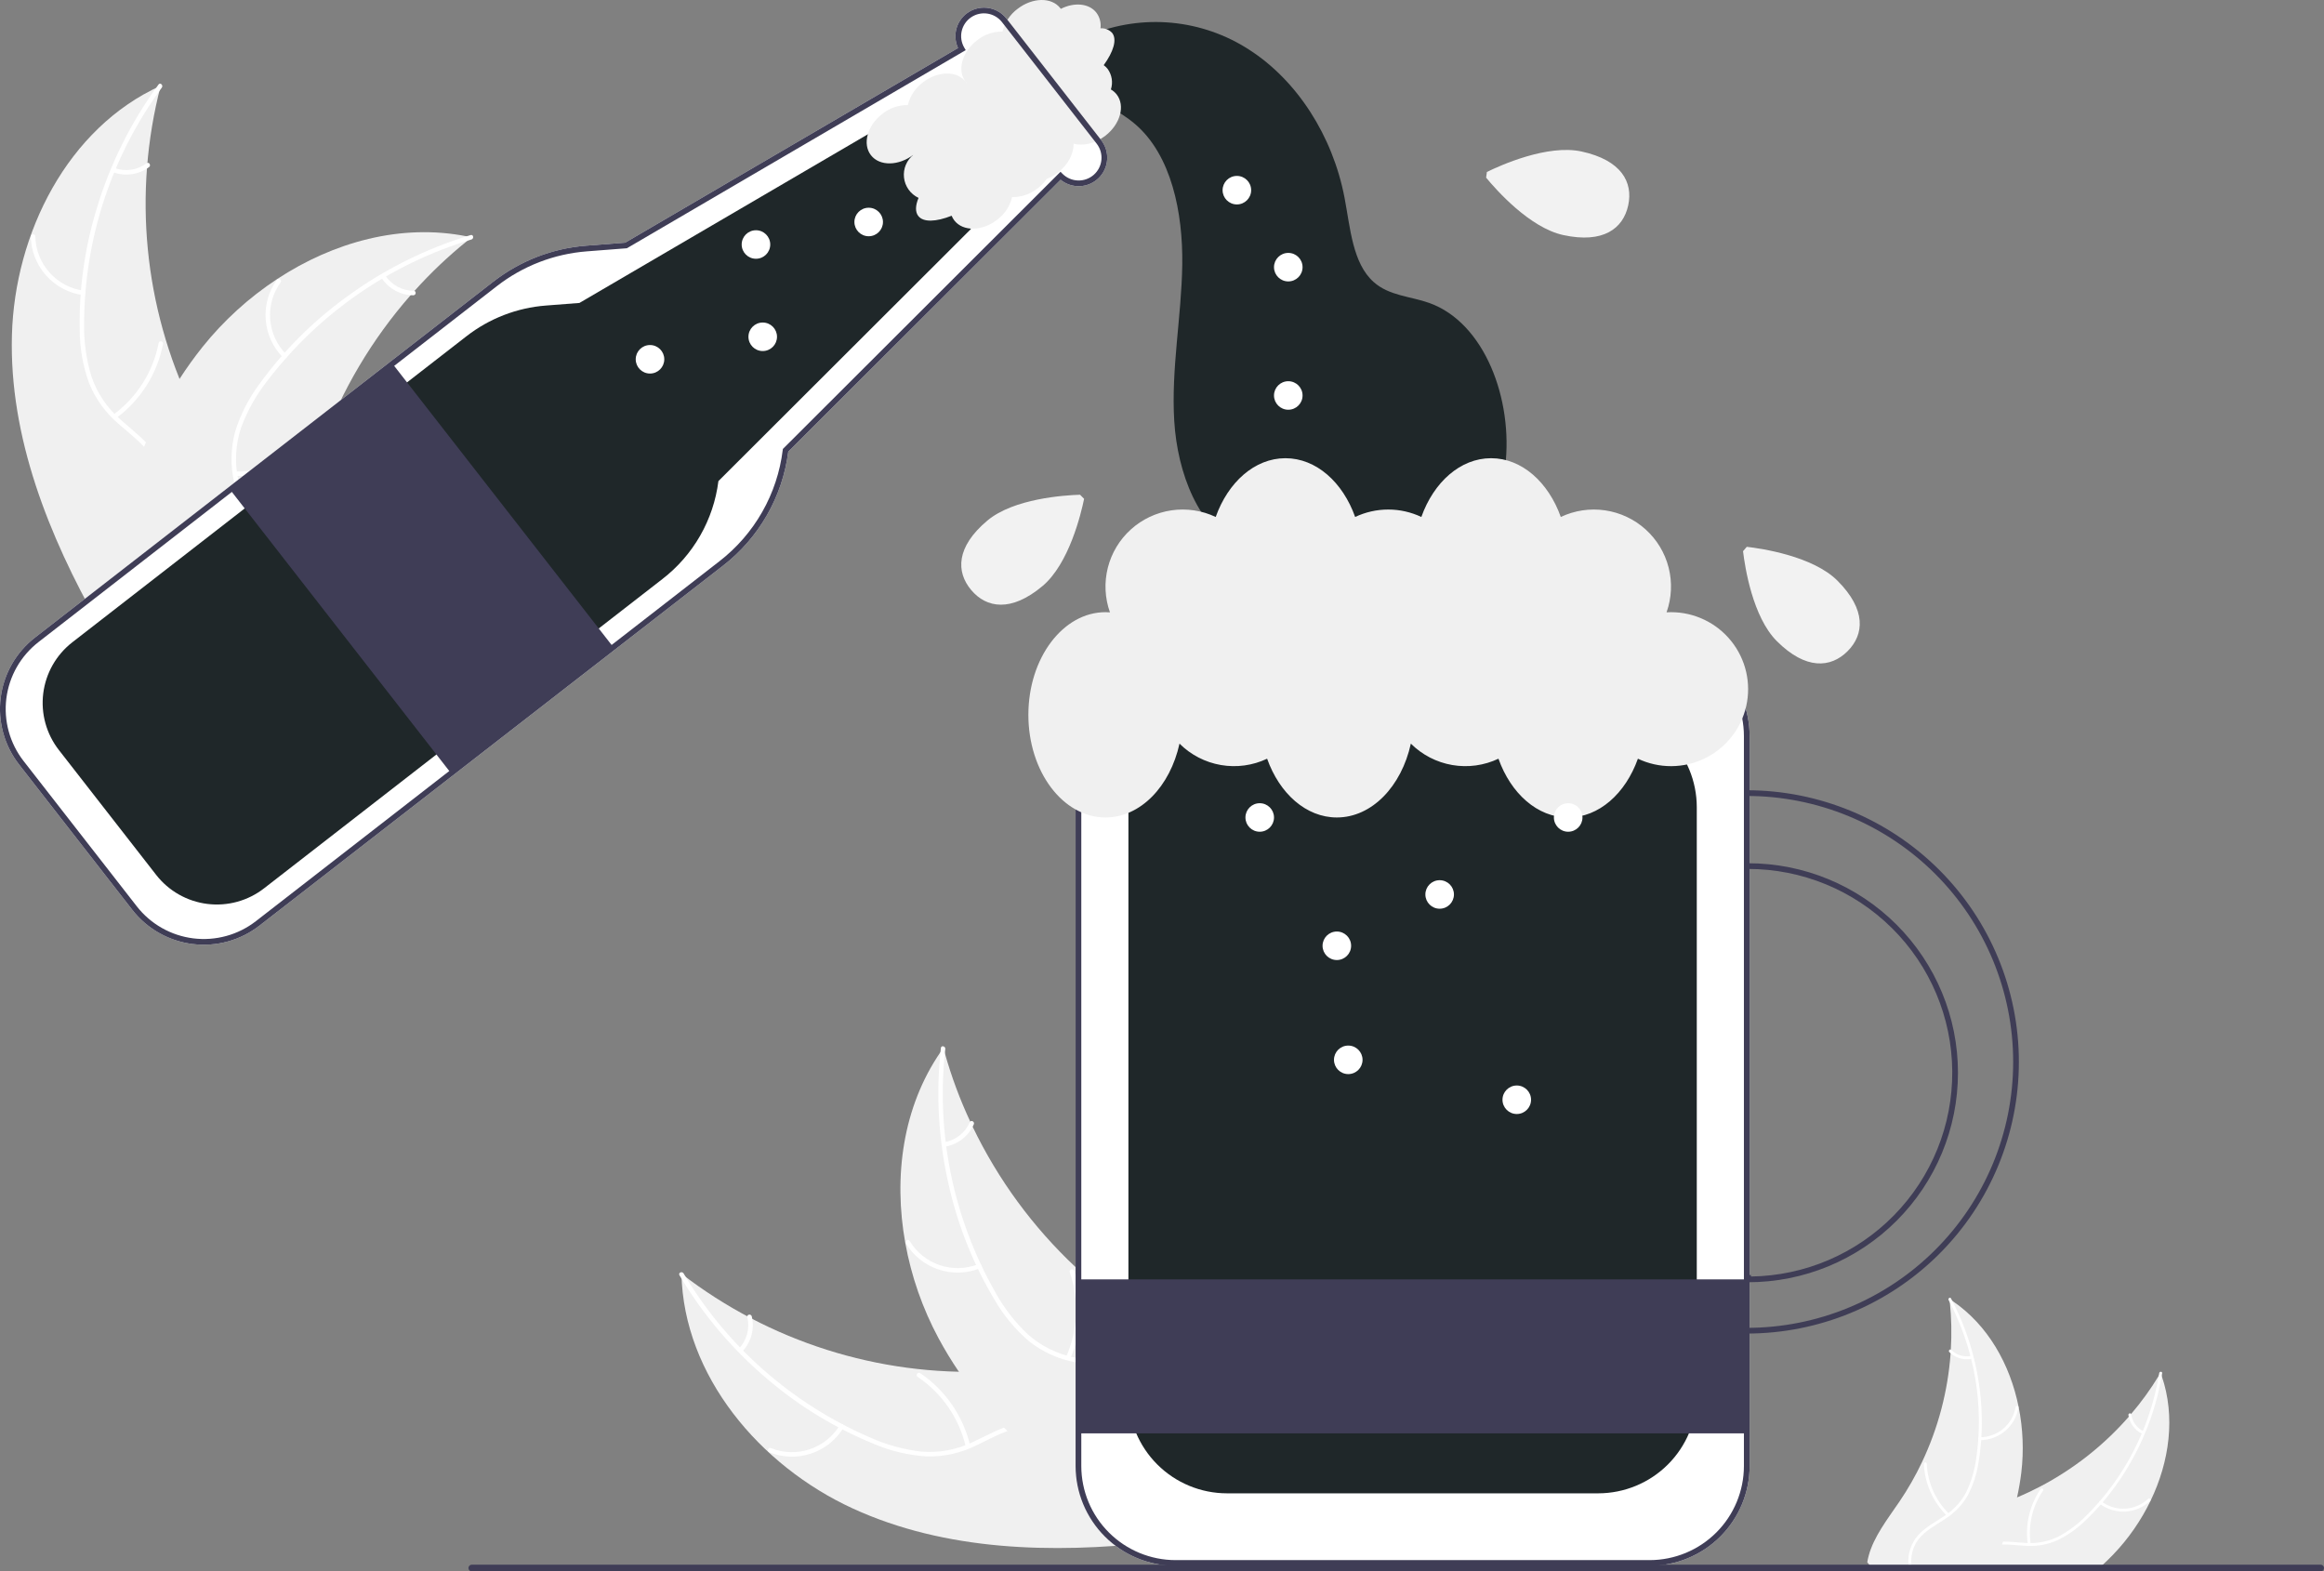 <svg width="315" height="213" viewBox="0 0 315 213" fill="none" xmlns="http://www.w3.org/2000/svg">
<rect x="0" y="0" width="315" height="213" fill="#808080" stroke="none"/>
<g clip-path="url(#clip0_37_228)">
<path d="M115.571 204.456C102.988 198.673 92.66 186.473 92.366 172.647C104.285 181.844 119.078 186.535 134.128 185.891C139.931 185.622 146.358 184.719 151.018 188.182C153.918 190.337 155.536 193.872 156.118 197.434C156.699 200.995 156.359 204.635 156.016 208.228L156.354 209.064C142.584 210.571 128.154 210.238 115.571 204.456Z" fill="#F0F0F0"/>
<path d="M92.653 172.602C98.494 182.452 107.295 190.214 117.806 194.787C120.052 195.811 122.445 196.476 124.897 196.756C127.295 196.952 129.702 196.504 131.868 195.457C133.907 194.522 135.884 193.329 138.115 192.905C139.261 192.705 140.435 192.748 141.563 193.033C142.69 193.318 143.744 193.837 144.656 194.557C146.975 196.293 148.531 198.756 149.97 201.218C151.566 203.952 153.182 206.816 155.878 208.619C156.205 208.837 155.847 209.33 155.52 209.112C150.828 205.977 149.487 200.037 145.592 196.172C143.775 194.369 141.402 193.101 138.777 193.418C136.481 193.696 134.441 194.924 132.385 195.889C130.287 196.941 127.964 197.464 125.617 197.413C123.158 197.258 120.743 196.686 118.476 195.723C113.338 193.634 108.56 190.753 104.318 187.183C99.455 183.135 95.321 178.287 92.095 172.848C91.895 172.511 92.455 172.267 92.653 172.602L92.653 172.602Z" fill="white"/>
<path d="M114.335 193.513C113.327 195.17 111.762 196.415 109.92 197.026C108.078 197.637 106.078 197.574 104.277 196.849C103.914 196.701 104.127 196.13 104.491 196.278C106.166 196.956 108.029 197.014 109.744 196.442C111.458 195.869 112.911 194.704 113.84 193.156C114.043 192.82 114.536 193.179 114.335 193.513V193.513Z" fill="white"/>
<path d="M130.897 196.067C129.99 192.21 127.66 188.836 124.372 186.618C124.046 186.399 124.404 185.905 124.729 186.124C128.147 188.439 130.564 191.955 131.5 195.971C131.588 196.354 130.985 196.448 130.897 196.067V196.067Z" fill="white"/>
<path d="M100.177 182.771C100.701 182.211 101.077 181.531 101.272 180.79C101.467 180.049 101.475 179.271 101.295 178.527C101.201 178.145 101.804 178.051 101.897 178.43C102.093 179.254 102.083 180.113 101.87 180.932C101.656 181.751 101.245 182.505 100.672 183.129C100.623 183.192 100.552 183.234 100.472 183.247C100.393 183.26 100.312 183.242 100.246 183.197C100.181 183.149 100.137 183.078 100.124 182.998C100.111 182.918 100.13 182.837 100.177 182.771Z" fill="white"/>
<path d="M127.867 142.049C127.932 142.286 127.998 142.522 128.068 142.761C128.962 145.936 130.113 149.034 131.51 152.024C131.614 152.257 131.723 152.491 131.834 152.721C135.276 159.888 140.021 166.355 145.828 171.792C148.14 173.954 150.614 175.937 153.228 177.724C156.838 180.192 160.949 182.58 163.458 185.994C163.724 186.347 163.968 186.717 164.188 187.1L157.348 208.588C157.308 208.629 157.273 208.672 157.233 208.713L156.999 209.583C156.858 209.501 156.713 209.412 156.572 209.329C156.49 209.281 156.409 209.229 156.327 209.181C156.273 209.148 156.219 209.114 156.168 209.087C156.15 209.076 156.132 209.065 156.118 209.056C156.067 209.029 156.023 208.998 155.977 208.973C155.167 208.478 154.358 207.977 153.552 207.47C153.547 207.468 153.547 207.468 153.544 207.462C147.411 203.578 141.549 199.15 136.546 193.974C136.395 193.818 136.24 193.661 136.093 193.495C133.851 191.149 131.805 188.625 129.975 185.946C128.977 184.476 128.055 182.957 127.212 181.394C125.04 177.351 123.519 172.993 122.705 168.478C121.082 159.479 122.36 150.061 127.471 142.614C127.602 142.424 127.731 142.238 127.867 142.049Z" fill="#F0F0F0"/>
<path d="M128.125 142.184C126.848 153.559 129.194 165.047 134.829 175.016C136.004 177.183 137.514 179.152 139.303 180.851C141.1 182.449 143.292 183.537 145.652 184.003C147.844 184.482 150.142 184.718 152.18 185.72C153.215 186.249 154.126 186.99 154.855 187.895C155.583 188.8 156.111 189.848 156.405 190.971C157.211 193.751 156.967 196.653 156.631 199.483C156.257 202.626 155.819 205.884 156.886 208.944C157.015 209.314 156.431 209.493 156.302 209.123C154.447 203.799 156.958 198.25 156.179 192.823C155.816 190.291 154.686 187.853 152.398 186.528C150.398 185.37 148.028 185.124 145.805 184.659C143.495 184.238 141.325 183.259 139.482 181.807C137.612 180.206 136.028 178.298 134.799 176.166C131.956 171.41 129.879 166.237 128.646 160.838C127.203 154.683 126.826 148.327 127.53 142.045C127.574 141.656 128.168 141.798 128.125 142.184H128.125Z" fill="white"/>
<path d="M132.825 171.913C131.022 172.63 129.021 172.683 127.182 172.063C125.342 171.444 123.783 170.192 122.783 168.531C122.582 168.194 123.097 167.866 123.298 168.203C124.227 169.752 125.679 170.918 127.393 171.491C129.107 172.065 130.97 172.008 132.646 171.33C133.01 171.183 133.187 171.767 132.825 171.913Z" fill="white"/>
<path d="M144.509 183.907C146.111 180.282 146.285 176.187 144.997 172.44C144.869 172.069 145.453 171.89 145.581 172.261C146.914 176.163 146.723 180.424 145.048 184.192C144.888 184.551 144.35 184.264 144.509 183.907Z" fill="white"/>
<path d="M128 154.826C128.755 154.694 129.466 154.376 130.069 153.902C130.671 153.428 131.146 152.812 131.451 152.109C131.607 151.748 132.145 152.035 131.991 152.394C131.65 153.169 131.125 153.849 130.46 154.375C129.796 154.9 129.013 155.255 128.179 155.409C128.102 155.43 128.019 155.421 127.948 155.383C127.877 155.346 127.824 155.283 127.798 155.207C127.774 155.13 127.782 155.046 127.82 154.975C127.858 154.904 127.922 154.85 128 154.826Z" fill="white"/>
<path d="M291.49 203.427C290.201 206.096 288.5 208.547 286.449 210.689C285.989 211.168 285.515 211.632 285.029 212.08C284.692 212.393 284.347 212.699 283.995 213H260.152C260.171 212.691 260.206 212.386 260.253 212.08C260.405 211.092 260.751 210.144 261.271 209.29C263.253 206.105 267.329 205.127 270.883 203.918C271.731 203.628 272.571 203.311 273.396 202.963C274.46 202.519 275.506 202.028 276.524 201.495C281.08 199.11 285.153 195.902 288.536 192.033C288.645 191.91 288.749 191.786 288.854 191.659C290.243 190.035 291.497 188.302 292.605 186.476C292.69 186.345 292.767 186.209 292.849 186.074C292.899 186.213 292.949 186.356 293 186.495C294.897 192.018 294.06 198.105 291.49 203.427Z" fill="#F0F0F0"/>
<path d="M293.062 186.128C293.042 186.252 293.023 186.375 293 186.495C292.544 189.165 291.784 191.774 290.735 194.271C290.253 195.422 289.712 196.547 289.113 197.641C287.952 199.771 286.576 201.777 285.006 203.628C284.92 203.728 284.831 203.829 284.746 203.929C284.073 204.698 283.367 205.43 282.629 206.124C281.494 207.239 280.179 208.154 278.738 208.83C277.567 209.33 276.302 209.573 275.029 209.541C274.789 209.541 274.549 209.529 274.305 209.514C273.33 209.452 272.331 209.321 271.348 209.348C270.852 209.354 270.358 209.419 269.877 209.541C269.219 209.735 268.607 210.06 268.078 210.496C267.549 210.933 267.114 211.472 266.799 212.08C266.663 212.316 266.54 212.56 266.431 212.811C266.404 212.872 266.377 212.938 266.354 213H265.928C266.048 212.685 266.188 212.378 266.346 212.08C266.427 211.922 266.516 211.767 266.609 211.616C266.987 210.968 267.498 210.407 268.109 209.969C268.719 209.532 269.415 209.228 270.152 209.077C270.598 208.995 271.052 208.955 271.507 208.957C272.509 208.942 273.516 209.081 274.514 209.135C274.619 209.139 274.724 209.147 274.828 209.147C274.96 209.151 275.095 209.151 275.227 209.151C276.54 209.152 277.836 208.849 279.013 208.266C280.42 207.516 281.701 206.551 282.81 205.406C283.411 204.814 283.987 204.196 284.537 203.558C284.564 203.531 284.588 203.504 284.611 203.477C286.97 200.736 288.887 197.644 290.294 194.314C290.348 194.194 290.398 194.074 290.448 193.954C291.441 191.548 292.164 189.04 292.605 186.476C292.628 186.356 292.647 186.232 292.667 186.113C292.705 185.865 293.1 185.881 293.062 186.128Z" fill="white"/>
<path d="M284.594 203.817C285.593 204.575 286.829 204.953 288.082 204.884C289.335 204.816 290.523 204.305 291.433 203.443C291.617 203.268 291.353 202.975 291.169 203.15C290.323 203.955 289.216 204.43 288.05 204.492C286.883 204.553 285.733 204.196 284.806 203.485C284.605 203.331 284.394 203.664 284.594 203.817V203.817Z" fill="white"/>
<path d="M275.242 209.271C274.872 206.737 275.472 204.157 276.923 202.045C277.066 201.836 276.734 201.624 276.59 201.833C275.085 204.034 274.466 206.72 274.857 209.355C274.894 209.607 275.279 209.521 275.242 209.271V209.271Z" fill="white"/>
<path d="M290.557 194.009C290.109 193.796 289.721 193.476 289.428 193.076C289.135 192.677 288.946 192.211 288.878 191.721C288.843 191.469 288.458 191.556 288.492 191.805C288.57 192.347 288.78 192.861 289.103 193.303C289.425 193.745 289.852 194.101 290.344 194.341C290.389 194.367 290.442 194.376 290.492 194.364C290.543 194.353 290.588 194.323 290.617 194.281C290.645 194.237 290.654 194.183 290.643 194.132C290.632 194.081 290.601 194.037 290.557 194.009V194.009Z" fill="white"/>
<path d="M273.976 199.578C273.837 200.722 273.643 201.846 273.396 202.963V202.967C272.93 205.011 272.299 207.013 271.506 208.954V208.957C271.456 209.093 271.402 209.22 271.348 209.348C270.964 210.272 270.55 211.18 270.109 212.08C269.958 212.389 269.803 212.695 269.644 213H254.109L253.358 212.08L253.095 211.756C253.137 211.473 253.196 211.192 253.273 210.917C253.97 208.27 255.874 205.862 257.461 203.524C258.609 201.831 259.624 200.053 260.5 198.206C262.703 193.564 264.023 188.554 264.391 183.43C264.403 183.264 264.41 183.098 264.418 182.932C264.548 180.804 264.505 178.669 264.29 176.547V176.54C264.275 176.385 264.259 176.226 264.24 176.072C264.364 176.157 264.488 176.234 264.608 176.315C264.608 176.315 264.609 176.315 264.609 176.316C264.61 176.316 264.61 176.316 264.611 176.316C264.611 176.317 264.611 176.317 264.611 176.318C264.612 176.318 264.612 176.319 264.612 176.319H264.616C269.443 179.581 272.447 184.926 273.612 190.708C273.616 190.719 273.616 190.731 273.62 190.743C274.2 193.651 274.32 196.632 273.976 199.578Z" fill="#F0F0F0"/>
<path d="M268.564 194.808C268.557 194.94 268.549 195.067 268.537 195.199C268.464 196.215 268.344 197.228 268.173 198.229C267.938 199.801 267.438 201.322 266.695 202.727C266.062 203.83 265.199 204.783 264.163 205.522C263.969 205.669 263.772 205.808 263.571 205.939C262.343 206.743 260.977 207.454 260.048 208.621C259.298 209.61 258.952 210.846 259.08 212.08C259.1 212.389 259.141 212.697 259.204 213H258.805C258.754 212.75 258.717 212.497 258.693 212.243C258.689 212.188 258.685 212.134 258.681 212.08C258.615 211.36 258.696 210.634 258.921 209.947C259.146 209.26 259.51 208.626 259.99 208.084C260.977 206.998 262.301 206.314 263.505 205.506C263.594 205.448 263.679 205.386 263.764 205.325C263.872 205.251 263.981 205.17 264.085 205.089C265.138 204.304 265.991 203.284 266.575 202.109C267.247 200.666 267.687 199.125 267.879 197.545C267.999 196.71 268.09 195.873 268.15 195.033C268.15 194.994 268.154 194.959 268.154 194.92V194.917C268.383 191.311 268.052 187.692 267.175 184.188C267.14 184.06 267.105 183.937 267.074 183.809C266.418 181.293 265.484 178.858 264.291 176.547V176.539C264.233 176.431 264.178 176.323 264.12 176.215C264 175.995 264.325 175.766 264.442 175.991C264.5 176.099 264.554 176.207 264.608 176.315C264.608 176.315 264.609 176.315 264.609 176.316C264.61 176.316 264.61 176.316 264.611 176.316C264.611 176.317 264.611 176.317 264.612 176.318C264.612 176.318 264.612 176.319 264.612 176.319C265.869 178.741 266.84 181.3 267.508 183.944C267.813 185.134 268.055 186.339 268.232 187.554C268.59 189.955 268.702 192.385 268.564 194.808Z" fill="white"/>
<path d="M268.349 195.203C269.604 195.208 270.819 194.767 271.778 193.959C272.737 193.151 273.377 192.029 273.584 190.794C273.625 190.544 273.238 190.469 273.197 190.719C273.006 191.87 272.41 192.915 271.515 193.665C270.62 194.415 269.487 194.821 268.318 194.811C268.065 194.808 268.096 195.201 268.349 195.203V195.203Z" fill="white"/>
<path d="M264.171 205.179C262.347 203.378 261.271 200.958 261.155 198.4C261.144 198.146 260.751 198.177 260.762 198.43C260.887 201.092 262.012 203.609 263.914 205.478C264.096 205.656 264.351 205.356 264.171 205.179Z" fill="white"/>
<path d="M267.195 183.788C266.709 183.887 266.206 183.864 265.731 183.722C265.256 183.579 264.824 183.321 264.474 182.97C264.295 182.79 264.04 183.09 264.217 183.27C264.606 183.655 265.084 183.94 265.608 184.098C266.132 184.257 266.687 184.285 267.225 184.181C267.277 184.175 267.324 184.15 267.358 184.111C267.391 184.071 267.409 184.021 267.407 183.969C267.402 183.917 267.378 183.869 267.338 183.835C267.298 183.801 267.247 183.784 267.195 183.788Z" fill="white"/>
<path d="M1.616 45.434C1.991 31.61 9.164 17.331 21.781 11.623C18 26.18 19.499 41.604 26.012 55.164C28.543 60.385 31.902 65.928 30.546 71.568C29.702 75.077 27.083 77.953 24.032 79.888C20.981 81.823 17.494 82.942 14.051 84.041L13.415 84.679C6.61 72.634 1.241 59.258 1.616 45.434Z" fill="#F0F0F0"/>
<path d="M21.936 11.869C15.162 21.104 11.476 32.236 11.4 43.682C11.339 46.146 11.669 48.604 12.375 50.965C13.138 53.244 14.498 55.276 16.314 56.852C17.977 58.356 19.853 59.702 21.121 61.583C21.756 62.555 22.178 63.651 22.359 64.797C22.54 65.944 22.477 67.116 22.172 68.236C21.486 71.047 19.83 73.445 18.128 75.733C16.239 78.274 14.236 80.883 13.637 84.068C13.565 84.453 12.97 84.318 13.042 83.933C14.084 78.393 19.026 74.826 21.053 69.731C22 67.353 22.234 64.677 20.909 62.392C19.75 60.394 17.817 59.005 16.119 57.497C14.325 55.986 12.929 54.058 12.053 51.884C11.229 49.566 10.805 47.125 10.801 44.665C10.703 39.127 11.478 33.609 13.097 28.311C14.911 22.255 17.75 16.553 21.49 11.453C21.721 11.137 22.166 11.555 21.936 11.869H21.936Z" fill="white"/>
<path d="M11.207 39.995C9.285 39.722 7.523 38.775 6.235 37.325C4.948 35.874 4.219 34.014 4.179 32.076C4.172 31.684 4.782 31.655 4.789 32.047C4.823 33.852 5.502 35.585 6.704 36.933C7.905 38.281 9.55 39.157 11.341 39.401C11.731 39.454 11.594 40.048 11.207 39.995V39.995Z" fill="white"/>
<path d="M15.37 56.201C18.565 53.851 20.755 50.386 21.505 46.495C21.579 46.109 22.174 46.244 22.1 46.629C21.313 50.676 19.026 54.279 15.695 56.717C15.378 56.949 15.054 56.432 15.37 56.201Z" fill="white"/>
<path d="M15.53 22.775C16.252 23.036 17.027 23.113 17.786 23.001C18.545 22.888 19.264 22.589 19.879 22.131C20.193 21.895 20.517 22.412 20.205 22.646C19.523 23.15 18.729 23.479 17.89 23.605C17.052 23.731 16.196 23.65 15.396 23.37C15.318 23.35 15.251 23.301 15.208 23.233C15.166 23.165 15.15 23.084 15.165 23.005C15.184 22.927 15.232 22.858 15.3 22.815C15.369 22.772 15.451 22.758 15.53 22.775L15.53 22.775Z" fill="white"/>
<path d="M63.924 32.172C63.732 32.325 63.54 32.478 63.348 32.636C60.775 34.706 58.375 36.981 56.171 39.439C55.998 39.626 55.825 39.819 55.657 40.011C50.411 45.989 46.322 52.888 43.598 60.357C42.517 63.33 41.664 66.38 41.047 69.483C40.194 73.767 39.611 78.48 37.455 82.125C37.234 82.508 36.989 82.877 36.723 83.23L14.244 85.405C14.191 85.384 14.137 85.369 14.084 85.348L13.19 85.476C13.211 85.314 13.236 85.146 13.256 84.984C13.268 84.889 13.284 84.795 13.296 84.701C13.305 84.638 13.315 84.575 13.32 84.518C13.323 84.497 13.326 84.476 13.329 84.46C13.334 84.403 13.345 84.35 13.35 84.298C13.487 83.359 13.628 82.42 13.78 81.481C13.78 81.475 13.78 81.475 13.784 81.47C14.948 74.313 16.721 67.19 19.52 60.563C19.604 60.363 19.688 60.159 19.782 59.958C21.061 56.978 22.581 54.107 24.328 51.373C25.289 49.88 26.325 48.436 27.433 47.047C30.302 43.464 33.717 40.353 37.554 37.83C45.204 32.8 54.38 30.268 63.248 32.03C63.475 32.076 63.697 32.121 63.924 32.172Z" fill="#F0F0F0"/>
<path d="M63.901 32.461C52.923 35.764 43.267 42.436 36.303 51.53C34.769 53.461 33.55 55.621 32.69 57.931C31.925 60.209 31.785 62.649 32.284 64.999C32.705 67.199 33.392 69.401 33.27 71.665C33.19 72.823 32.867 73.952 32.32 74.976C31.773 76.001 31.015 76.898 30.096 77.609C27.854 79.442 25.085 80.361 22.346 81.165C19.305 82.058 16.133 82.938 13.734 85.12C13.444 85.385 13.05 84.919 13.34 84.655C17.513 80.858 23.61 80.98 28.302 78.13C30.491 76.801 32.292 74.805 32.612 72.184C32.892 69.892 32.186 67.621 31.74 65.397C31.219 63.112 31.267 60.734 31.879 58.471C32.618 56.125 33.752 53.921 35.232 51.955C38.494 47.474 42.44 43.533 46.928 40.277C52.029 36.532 57.734 33.685 63.796 31.861C64.171 31.748 64.274 32.349 63.901 32.462L63.901 32.461Z" fill="white"/>
<path d="M38.373 48.47C37.003 47.096 36.167 45.282 36.014 43.349C35.861 41.417 36.401 39.494 37.537 37.922C37.768 37.605 38.273 37.949 38.041 38.266C36.98 39.728 36.478 41.52 36.624 43.318C36.77 45.117 37.556 46.805 38.839 48.076C39.117 48.353 38.65 48.745 38.373 48.47V48.47Z" fill="white"/>
<path d="M31.923 63.911C35.891 63.956 39.73 62.505 42.675 59.849C42.967 59.586 43.361 60.051 43.069 60.314C40 63.073 36.002 64.574 31.872 64.519C31.479 64.513 31.532 63.906 31.923 63.911H31.923Z" fill="white"/>
<path d="M52.21 37.319C52.629 37.961 53.201 38.489 53.875 38.855C54.549 39.222 55.303 39.415 56.07 39.419C56.464 39.419 56.411 40.027 56.02 40.026C55.172 40.018 54.339 39.804 53.594 39.401C52.848 38.997 52.213 38.418 51.744 37.713C51.694 37.651 51.67 37.571 51.677 37.492C51.683 37.412 51.72 37.337 51.78 37.284C51.842 37.232 51.922 37.207 52.002 37.213C52.083 37.22 52.157 37.258 52.21 37.319Z" fill="white"/>
<path d="M223.6 212.238H159.335C155.743 212.234 152.299 210.807 149.759 208.272C147.219 205.736 145.791 202.298 145.787 198.712V99.77C145.791 96.185 147.219 92.747 149.759 90.211C152.299 87.675 155.743 86.249 159.335 86.245H223.6C227.192 86.249 230.636 87.675 233.176 90.211C235.716 92.747 237.144 96.185 237.148 99.77V198.712C237.144 202.298 235.716 205.736 233.176 208.272C230.636 210.807 227.192 212.234 223.6 212.238Z" fill="white"/>
<path d="M216.632 202.412H166.303C162.762 202.408 159.368 201.002 156.864 198.503C154.361 196.004 152.952 192.615 152.948 189.08V109.403C152.952 105.868 154.361 102.479 156.864 99.98C159.368 97.481 162.762 96.075 166.303 96.071H216.632C220.172 96.075 223.567 97.481 226.07 99.98C228.574 102.479 229.982 105.868 229.986 109.403V189.08C229.982 192.615 228.574 196.004 226.07 198.503C223.567 201.002 220.172 202.408 216.632 202.412Z" fill="#1F2729"/>
<path d="M236.944 173.413H146.356V194.283H236.944V173.413Z" fill="#3F3D56"/>
<path d="M17.925 123.316L2.586 103.627C1.595 102.356 0.865 100.902 0.438 99.35C0.01 97.797 -0.107 96.175 0.093 94.577C0.293 92.979 0.806 91.436 1.604 90.036C2.401 88.636 3.467 87.407 4.74 86.418L66.871 38.175C70.506 35.347 74.896 33.651 79.492 33.299L84.732 32.894L129.853 6.509C129.457 5.648 129.392 4.671 129.67 3.765C129.949 2.859 130.551 2.087 131.362 1.596C132.174 1.104 133.138 0.927 134.072 1.099C135.005 1.271 135.843 1.779 136.425 2.528L149.26 19.001C149.844 19.751 150.131 20.689 150.067 21.637C150.002 22.585 149.59 23.476 148.909 24.139C148.228 24.803 147.326 25.193 146.375 25.234C145.425 25.276 144.492 24.967 143.755 24.365L106.846 61.213C106.06 67.347 102.865 72.919 97.965 76.702L35.163 125.467C33.889 126.456 32.434 127.185 30.878 127.612C29.323 128.039 27.698 128.156 26.098 127.956C24.497 127.756 22.951 127.244 21.549 126.447C20.147 125.651 18.916 124.587 17.925 123.316Z" fill="white"/>
<path d="M223.6 212.238H159.335C155.743 212.234 152.299 210.807 149.759 208.272C147.219 205.736 145.791 202.298 145.787 198.712V99.77C145.791 96.185 147.219 92.747 149.759 90.211C152.299 87.675 155.743 86.249 159.335 86.245H223.6C227.192 86.249 230.636 87.675 233.176 90.211C235.716 92.747 237.144 96.185 237.148 99.77V198.712C237.144 202.298 235.716 205.736 233.176 208.272C230.636 210.807 227.192 212.234 223.6 212.238ZM159.335 87.018C155.948 87.022 152.701 88.367 150.306 90.757C147.912 93.148 146.565 96.389 146.561 99.77V198.712C146.565 202.093 147.912 205.335 150.306 207.726C152.701 210.116 155.948 211.461 159.335 211.465H223.6C226.987 211.461 230.234 210.116 232.629 207.726C235.023 205.335 236.37 202.093 236.374 198.712V99.77C236.37 96.389 235.023 93.148 232.629 90.757C230.234 88.367 226.987 87.022 223.6 87.018H159.335Z" fill="#3F3D56"/>
<path d="M147.818 4.711C151.297 3.292 155.069 2.734 158.811 3.086C162.554 3.439 166.155 4.69 169.307 6.733C175.791 10.889 180.622 18.377 182.236 26.771C183.027 30.885 183.313 35.67 186.195 38.231C188.307 40.107 191.182 40.156 193.723 41.063C201.237 43.745 205.116 54.156 204.021 63.197C202.927 72.238 198.054 80.025 192.824 86.842C194.487 83.179 192.328 78.428 189.17 76.506C186.012 74.583 182.248 74.745 178.693 75.063C175.138 75.381 171.433 75.784 168.118 74.259C162.454 71.654 159.586 64.104 159.159 57.046C158.731 49.987 160.144 42.953 160.246 35.878C160.347 28.803 158.774 21.053 153.879 16.84C151.628 14.902 148.842 13.868 146.748 11.706C144.654 9.544 143.53 5.44 145.487 3.11" fill="#1F2729"/>
<path d="M226.491 82.977C226.289 82.977 226.088 82.984 225.888 82.996C226.58 81.051 226.679 78.945 226.173 76.944C225.667 74.944 224.577 73.138 223.043 71.754C221.509 70.371 219.599 69.474 217.554 69.174C215.508 68.875 213.42 69.187 211.553 70.072C209.877 65.364 206.276 62.107 202.103 62.107C197.929 62.107 194.328 65.364 192.652 70.072C191.25 69.408 189.718 69.064 188.166 69.064C186.614 69.064 185.082 69.408 183.68 70.072C182.004 65.364 178.403 62.107 174.229 62.107C170.056 62.107 166.455 65.364 164.779 70.072C162.911 69.187 160.823 68.874 158.777 69.174C156.731 69.474 154.82 70.373 153.286 71.757C151.752 73.141 150.663 74.948 150.158 76.949C149.652 78.951 149.753 81.057 150.446 83.002C150.246 82.987 150.044 82.977 149.841 82.977C144.068 82.977 139.388 89.206 139.388 96.89C139.388 104.574 144.068 110.803 149.841 110.803C154.595 110.803 158.605 106.577 159.873 100.793C161.399 102.315 163.36 103.329 165.486 103.695C167.611 104.061 169.799 103.762 171.748 102.838C173.423 107.546 177.024 110.803 181.198 110.803C185.952 110.803 189.962 106.577 191.23 100.793C192.757 102.315 194.717 103.329 196.843 103.695C198.969 104.061 201.156 103.762 203.105 102.838C204.78 107.546 208.381 110.803 212.555 110.803C216.729 110.803 220.33 107.546 222.005 102.838C223.421 103.51 224.971 103.855 226.539 103.848C228.107 103.841 229.653 103.481 231.063 102.797C232.473 102.112 233.711 101.119 234.685 99.892C235.658 98.665 236.343 97.235 236.688 95.708C237.033 94.181 237.029 92.596 236.677 91.071C236.325 89.545 235.634 88.118 234.655 86.896C233.676 85.673 232.434 84.686 231.021 84.008C229.607 83.329 228.059 82.977 226.491 82.977V82.977Z" fill="#F0F0F0"/>
<path d="M170.745 112.736C171.814 112.736 172.681 111.871 172.681 110.804C172.681 109.736 171.814 108.871 170.745 108.871C169.676 108.871 168.81 109.736 168.81 110.804C168.81 111.871 169.676 112.736 170.745 112.736Z" fill="white"/>
<path d="M182.746 145.587C183.815 145.587 184.682 144.722 184.682 143.654C184.682 142.587 183.815 141.722 182.746 141.722C181.677 141.722 180.811 142.587 180.811 143.654C180.811 144.722 181.677 145.587 182.746 145.587Z" fill="white"/>
<path d="M195.134 123.171C196.203 123.171 197.07 122.306 197.07 121.238C197.07 120.171 196.203 119.306 195.134 119.306C194.065 119.306 193.199 120.171 193.199 121.238C193.199 122.306 194.065 123.171 195.134 123.171Z" fill="white"/>
<path d="M181.198 130.128C182.267 130.128 183.133 129.262 183.133 128.195C183.133 127.128 182.267 126.263 181.198 126.263C180.129 126.263 179.262 127.128 179.262 128.195C179.262 129.262 180.129 130.128 181.198 130.128Z" fill="white"/>
<path d="M205.587 150.997C206.656 150.997 207.522 150.132 207.522 149.065C207.522 147.998 206.656 147.133 205.587 147.133C204.518 147.133 203.651 147.998 203.651 149.065C203.651 150.132 204.518 150.997 205.587 150.997Z" fill="white"/>
<path d="M212.555 112.736C213.624 112.736 214.491 111.871 214.491 110.804C214.491 109.736 213.624 108.871 212.555 108.871C211.486 108.871 210.619 109.736 210.619 110.804C210.619 111.871 211.486 112.736 212.555 112.736Z" fill="white"/>
<path d="M236.761 180.756V179.983C246.337 179.983 255.522 176.186 262.293 169.425C269.065 162.665 272.869 153.496 272.869 143.936C272.869 134.375 269.065 125.206 262.293 118.446C255.522 111.686 246.337 107.888 236.761 107.888V107.115C246.543 107.115 255.924 110.994 262.841 117.9C269.757 124.805 273.643 134.17 273.643 143.936C273.643 153.701 269.757 163.067 262.841 169.972C255.924 176.877 246.543 180.756 236.761 180.756Z" fill="#3F3D56"/>
<path d="M236.944 173.8H236.557V172.825H237.331V173.024C244.635 172.922 251.603 169.941 256.713 164.73C261.824 159.52 264.664 152.503 264.613 145.211C264.562 137.918 261.624 130.942 256.441 125.804C251.257 120.665 244.249 117.781 236.944 117.781V117.008C244.488 117.008 251.722 120 257.056 125.325C262.39 130.651 265.387 137.873 265.387 145.404C265.387 152.935 262.39 160.158 257.056 165.483C251.722 170.808 244.488 173.8 236.944 173.8V173.8Z" fill="#3F3D56"/>
<path d="M21.166 118.584L7.977 101.656C7.137 100.578 6.518 99.344 6.155 98.027C5.792 96.71 5.692 95.334 5.862 93.978C6.032 92.622 6.468 91.313 7.144 90.125C7.821 88.938 8.725 87.895 9.805 87.056L63.223 45.578C66.327 43.163 70.075 41.715 73.999 41.414L78.537 41.063L120.36 16.607L131.603 31.039L97.375 65.211C97.047 67.813 96.209 70.325 94.906 72.602C93.604 74.88 91.864 76.878 89.786 78.483L35.79 120.409C34.71 121.248 33.475 121.866 32.155 122.229C30.836 122.591 29.457 122.69 28.099 122.521C26.741 122.351 25.43 121.917 24.24 121.241C23.051 120.566 22.006 119.663 21.166 118.584Z" fill="#1F2729"/>
<path d="M145.516 19.469C146.8 19.829 148.448 19.468 149.829 18.395C151.854 16.823 152.538 14.319 151.357 12.803C151.142 12.528 150.875 12.297 150.572 12.124C150.723 11.659 150.762 11.165 150.686 10.682C150.61 10.2 150.421 9.741 150.135 9.345C149.982 9.15 149.802 8.977 149.601 8.831C150.933 6.99 151.432 5.345 150.746 4.464C150.547 4.247 150.301 4.078 150.027 3.97C149.753 3.861 149.458 3.816 149.164 3.837C149.261 3.086 149.061 2.326 148.607 1.718C147.609 0.438 145.601 0.276 143.781 1.202C143.759 1.171 143.741 1.138 143.718 1.108C142.536 -0.408 139.937 -0.363 137.912 1.21C136.898 1.965 136.182 3.051 135.889 4.279C134.624 4.261 133.394 4.686 132.411 5.481C130.386 7.053 129.702 9.557 130.883 11.074C130.935 11.141 130.994 11.201 131.051 11.262L131.027 11.287C130.982 11.215 130.937 11.142 130.883 11.074C129.702 9.557 127.102 9.603 125.077 11.175C124.064 11.93 123.348 13.017 123.055 14.245C121.79 14.226 120.559 14.652 119.577 15.447C117.552 17.019 116.868 19.523 118.049 21.039C119.23 22.556 121.83 22.51 123.855 20.938C123.385 21.302 123.016 21.78 122.784 22.327C122.552 22.873 122.464 23.47 122.529 24.061C122.593 24.651 122.809 25.215 123.154 25.699C123.499 26.182 123.963 26.569 124.501 26.823C124.073 27.851 124.031 28.718 124.466 29.276C125.153 30.157 126.873 30.079 128.988 29.243C129.08 29.474 129.203 29.69 129.355 29.886C130.537 31.403 133.136 31.357 135.161 29.785C136.175 29.03 136.891 27.944 137.184 26.715C138.449 26.734 139.679 26.309 140.662 25.514C141.128 25.153 141.539 24.725 141.88 24.245C142.431 24.033 142.947 23.741 143.412 23.378C144.793 22.306 145.549 20.8 145.516 19.469Z" fill="#F0F0F0"/>
<path d="M17.925 123.316L2.586 103.627C1.595 102.356 0.865 100.902 0.438 99.35C0.01 97.797 -0.107 96.175 0.093 94.577C0.293 92.979 0.806 91.436 1.604 90.036C2.401 88.636 3.467 87.407 4.74 86.418L66.871 38.175C70.506 35.347 74.896 33.651 79.492 33.299L84.732 32.894L129.853 6.509C129.457 5.648 129.392 4.671 129.67 3.765C129.949 2.859 130.551 2.087 131.362 1.596C132.174 1.104 133.138 0.927 134.072 1.099C135.005 1.271 135.843 1.779 136.425 2.528L149.26 19.001C149.844 19.751 150.131 20.689 150.067 21.637C150.002 22.585 149.59 23.476 148.909 24.139C148.228 24.803 147.326 25.193 146.375 25.234C145.425 25.276 144.492 24.967 143.755 24.365L106.846 61.213C106.06 67.347 102.865 72.919 97.965 76.702L35.163 125.467C33.889 126.456 32.434 127.185 30.878 127.612C29.323 128.039 27.698 128.156 26.098 127.956C24.497 127.756 22.951 127.244 21.549 126.447C20.147 125.651 18.916 124.587 17.925 123.316ZM135.814 3.002C135.332 2.383 134.632 1.969 133.855 1.846C133.079 1.723 132.285 1.9 131.634 2.34C130.983 2.78 130.524 3.451 130.351 4.216C130.177 4.982 130.302 5.784 130.7 6.461L130.896 6.795L84.969 33.65L79.551 34.069C75.107 34.41 70.862 36.05 67.346 38.785L5.216 87.028C4.023 87.955 3.024 89.107 2.277 90.418C1.53 91.73 1.049 93.176 0.861 94.673C0.674 96.17 0.783 97.69 1.184 99.145C1.585 100.599 2.269 101.961 3.197 103.152L18.536 122.841C19.464 124.033 20.618 125.03 21.932 125.776C23.246 126.522 24.694 127.002 26.194 127.189C27.694 127.376 29.215 127.266 30.673 126.866C32.13 126.466 33.494 125.783 34.687 124.857L97.49 76.092C99.853 74.267 101.831 71.992 103.308 69.399C104.785 66.806 105.732 63.946 106.095 60.985L106.111 60.854L143.742 23.285L144.016 23.559C144.573 24.115 145.322 24.439 146.109 24.463C146.897 24.488 147.664 24.212 148.255 23.691C148.845 23.171 149.215 22.445 149.288 21.662C149.361 20.878 149.132 20.097 148.648 19.476L135.814 3.002Z" fill="#3F3D56"/>
<path d="M53.189 49.288L31.188 66.372L61.135 104.811L83.136 87.727L53.189 49.288Z" fill="#3F3D56"/>
<path d="M31.731 66.44L61.202 104.269L82.593 87.659L53.121 49.831L31.731 66.44Z" fill="#3F3D56"/>
<path d="M117.743 32.022C118.812 32.022 119.679 31.157 119.679 30.09C119.679 29.023 118.812 28.157 117.743 28.157C116.674 28.157 115.808 29.023 115.808 30.09C115.808 31.157 116.674 32.022 117.743 32.022Z" fill="white"/>
<path d="M102.465 35.073C103.534 35.073 104.4 34.208 104.4 33.141C104.4 32.073 103.534 31.208 102.465 31.208C101.396 31.208 100.529 32.073 100.529 33.141C100.529 34.208 101.396 35.073 102.465 35.073Z" fill="white"/>
<path d="M103.381 47.581C104.45 47.581 105.317 46.716 105.317 45.648C105.317 44.581 104.45 43.716 103.381 43.716C102.312 43.716 101.446 44.581 101.446 45.648C101.446 46.716 102.312 47.581 103.381 47.581Z" fill="white"/>
<path d="M88.102 50.632C89.171 50.632 90.038 49.766 90.038 48.699C90.038 47.632 89.171 46.767 88.102 46.767C87.033 46.767 86.167 47.632 86.167 48.699C86.167 49.766 87.033 50.632 88.102 50.632Z" fill="white"/>
<path d="M167.649 27.71C168.718 27.71 169.584 26.845 169.584 25.778C169.584 24.711 168.718 23.845 167.649 23.845C166.58 23.845 165.713 24.711 165.713 25.778C165.713 26.845 166.58 27.71 167.649 27.71Z" fill="white"/>
<path d="M174.617 38.145C175.686 38.145 176.552 37.28 176.552 36.213C176.552 35.145 175.686 34.28 174.617 34.28C173.548 34.28 172.681 35.145 172.681 36.213C172.681 37.28 173.548 38.145 174.617 38.145Z" fill="white"/>
<path d="M174.617 55.537C175.686 55.537 176.552 54.672 176.552 53.604C176.552 52.537 175.686 51.672 174.617 51.672C173.548 51.672 172.681 52.537 172.681 53.604C172.681 54.672 173.548 55.537 174.617 55.537Z" fill="white"/>
<path d="M146.393 67.058C144.251 67.125 137.393 67.573 133.83 70.561C129.574 74.13 129.573 77.519 131.636 79.971C133.699 82.423 137.043 83.008 141.3 79.439C144.908 76.413 146.531 69.615 146.942 67.612L146.393 67.058Z" fill="#F2F2F2"/>
<path d="M201.432 24.081C202.794 25.731 207.343 30.875 211.89 31.862C217.322 33.042 220.008 30.97 220.69 27.841C221.372 24.712 219.791 21.713 214.359 20.533C209.755 19.533 203.374 22.408 201.536 23.308L201.432 24.081Z" fill="#F2F2F2"/>
<path d="M236.256 74.711C236.508 76.835 237.548 83.617 240.837 86.903C244.766 90.828 248.149 90.536 250.417 88.273C252.686 86.009 252.981 82.633 249.052 78.707C245.721 75.38 238.796 74.353 236.763 74.117L236.256 74.711Z" fill="#F2F2F2"/>
<path d="M315 212.54C315 212.601 314.987 212.661 314.964 212.717C314.941 212.773 314.906 212.823 314.863 212.866C314.82 212.909 314.769 212.943 314.713 212.966C314.656 212.989 314.596 213 314.535 213H63.953C63.831 213 63.714 212.952 63.627 212.865C63.541 212.779 63.492 212.662 63.492 212.54C63.492 212.418 63.541 212.301 63.627 212.215C63.714 212.129 63.831 212.08 63.953 212.08H314.535C314.596 212.08 314.656 212.092 314.713 212.115C314.769 212.138 314.82 212.171 314.863 212.214C314.906 212.257 314.941 212.308 314.964 212.364C314.987 212.419 315 212.479 315 212.54Z" fill="#3F3D56"/>
</g>
<defs>
<clipPath id="clip0_37_228">
<rect width="315" height="213" fill="white"/>
</clipPath>
</defs>
</svg>
